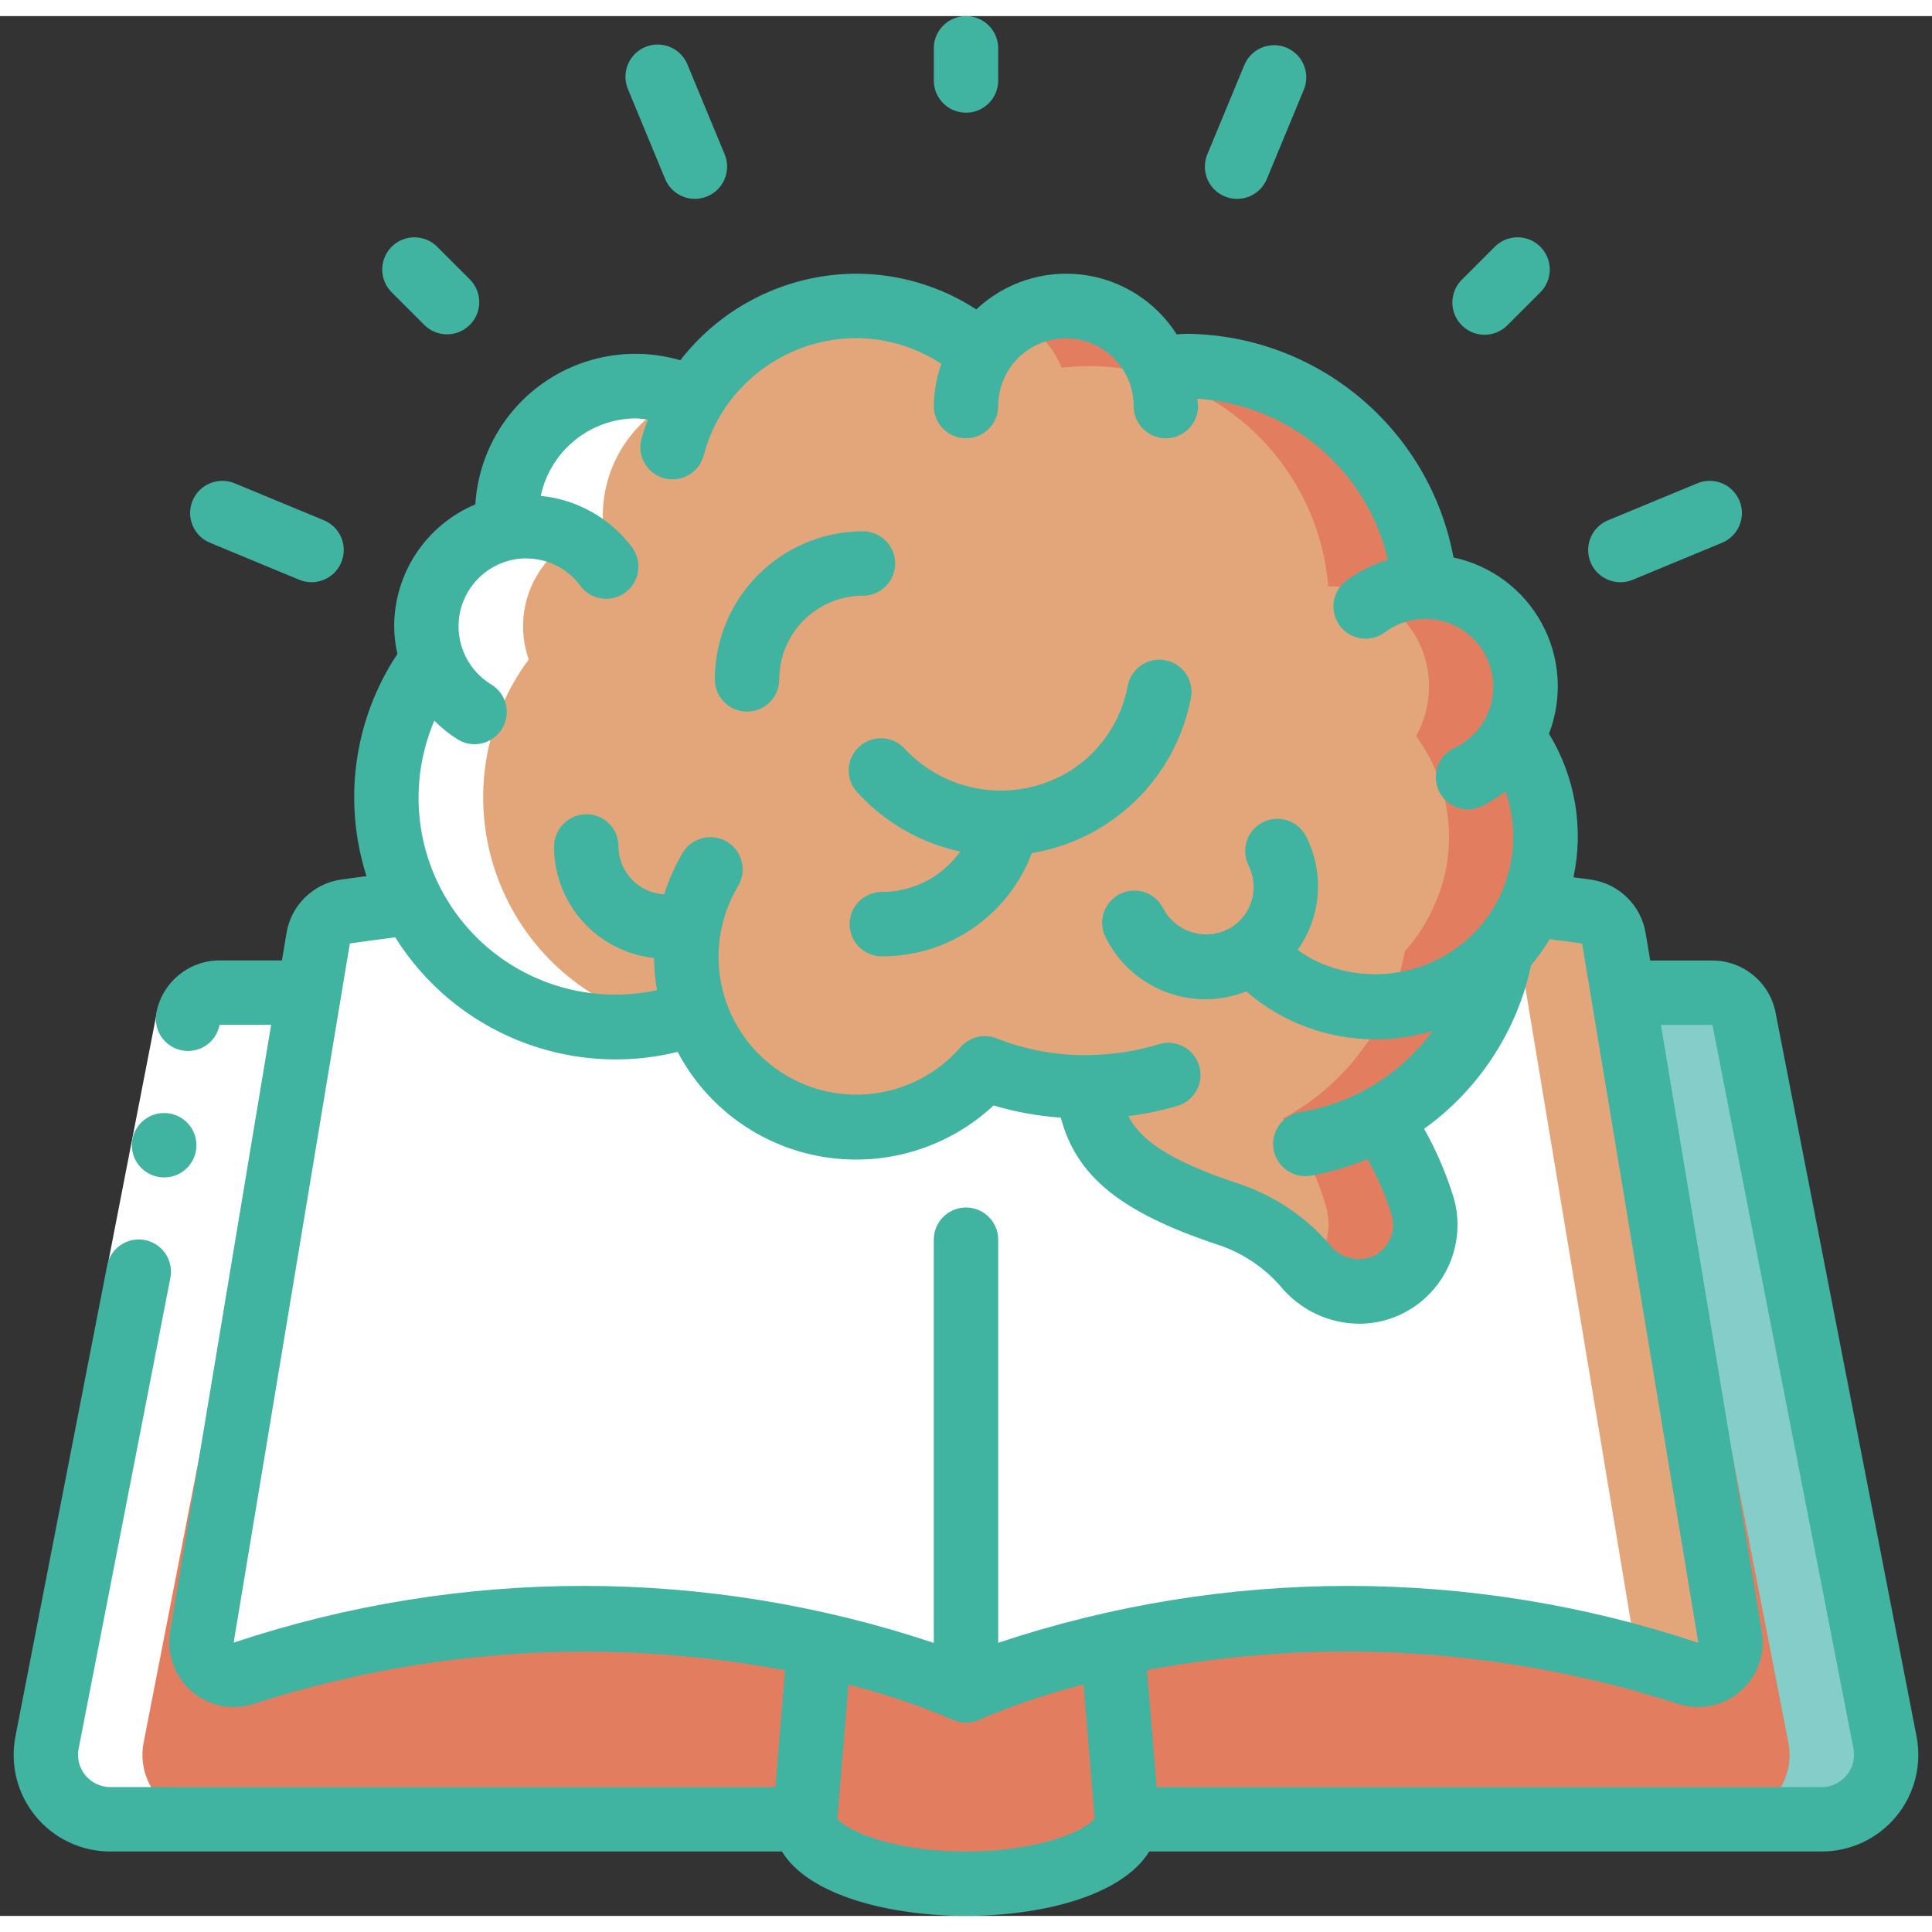 <?xml version="1.0"?>
<svg xmlns="http://www.w3.org/2000/svg" xmlns:xlink="http://www.w3.org/1999/xlink" xmlns:svgjs="http://svgjs.com/svgjs" version="1.1" width="512" height="512" x="0" y="0" viewBox="0 0 60 59" style="enable-background:new 0 0 512 512" xml:space="preserve" class=""><rect x="0" y="0" width="60" height="59" fill="#333333" stroke="none"/><g><g xmlns="http://www.w3.org/2000/svg" id="Page-1" fill="none" fill-rule="evenodd"><g id="026---Idea" fill-rule="nonzero"><path id="Shape" d="m25.45 50.56-.45 5.44h-21.57c-.598.002-1.166-.264-1.547-.725-.381-.461-.537-1.068-.423-1.655l4.38-22.48c.091-.47.502-.809.98-.81h2.78l-3.33 20.02c-.054.343.073.689.335.917.262.228.623.304.955.203 5.777-1.887 11.952-2.201 17.89-.91z" fill="#e37d5f" data-original="#cad9fc" style="" class=""/><path id="Shape" d="m56.57 56h-21.57l-.45-5.44c5.938-1.291 12.113-.977 17.89.91.332.101.693.025.955-.203.262-.228.389-.574.335-.917l-3.33-20.02h2.78c.478.001.889.34.98.81l4.38 22.48c.114.587-.041 1.195-.423 1.655-.381.461-.949.727-1.547.725z" fill="#e37d5f" data-original="#cad9fc" style="" class=""/><path id="Shape" d="m58.54 53.62-4.38-22.48c-.091-.47-.502-.809-.98-.81h-2.78l.007.04c.38.088.673.389.753.77l4.38 22.48c.114.587-.041 1.195-.423 1.655-.381.461-.949.727-1.547.725h3c.598.002 1.166-.264 1.547-.725.381-.461.537-1.068.423-1.655z" fill="#85cdc9" data-original="#a4c2f7" style="" class=""/><path id="Shape" d="m52.44 51.47c-5.777-1.887-11.952-2.201-17.89-.91-1.562.322-3.087.805-4.55 1.44-1.463-.635-2.988-1.118-4.55-1.44-5.938-1.291-12.113-.977-17.89.91-.332.101-.693.025-.955-.203-.262-.228-.389-.574-.335-.917l3.33-20.02.28-1.69c.072-.429.41-.763.84-.83.68-.1 1.38-.2 2.08-.28 1.222 2.375 3.669 3.869 6.34 3.87.843-.001 1.679-.15 2.47-.44.615 1.783 2.135 3.1 3.987 3.456s3.752-.307 4.983-1.736c1.001.389 2.066.589 3.14.59h.06c.21 1.8 1.15 2.86 4.29 3.91.962.307 1.821.875 2.48 1.64.588.728 1.584.984 2.45.63.763-.329 1.257-1.079 1.26-1.91.001-.217-.033-.433-.1-.64-.287-.955-.733-1.854-1.32-2.66 1.987-1.069 3.381-2.982 3.79-5.2.39-.431.704-.925.93-1.46.58.07 1.15.14 1.72.23.43.067.768.401.84.83l.28 1.69 3.33 20.02c.054.343-.073.689-.335.917-.262.228-.623.304-.955.203z" fill="#ffffff" data-original="#ffffff" style="" class=""/><path id="Shape" d="m53.73 50.35-3.33-20.02-.28-1.69c-.072-.429-.41-.763-.84-.83-.57-.09-1.14-.16-1.72-.23-.137.313-.304.611-.5.891.024.054.043.111.057.169l.28 1.69 3.33 20.02c.032.206-.003.416-.1.6.6.157 1.2.326 1.807.521.333.104.696.028.96-.2s.391-.577.336-.921z" fill="#e3a67a" data-original="#e8edfc" style="" class=""/><path id="Shape" d="m35 56c0 1.1-2.24 2-5 2s-5-.9-5-2l.45-5.44c1.562.322 3.087.805 4.55 1.44 1.463-.635 2.988-1.118 4.55-1.44z" fill="#e37d5f" data-original="#cad9fc" style="" class=""/><path id="Shape" d="m48 25.49c.004.72-.146 1.433-.44 2.09-.226.535-.54 1.029-.93 1.46-.409 2.218-1.803 4.131-3.79 5.2.587.806 1.033 1.705 1.32 2.66.067.207.101.423.1.64-.003.831-.497 1.581-1.26 1.91-.866.354-1.862.098-2.45-.63-.659-.765-1.518-1.333-2.48-1.64-3.14-1.05-4.08-2.11-4.29-3.91h-.06c-1.074-.001-2.139-.201-3.14-.59-1.231 1.429-3.131 2.091-4.983 1.736s-3.373-1.673-3.987-3.456c-.791.29-1.627.439-2.47.44-2.703-.002-5.173-1.529-6.383-3.945-1.21-2.417-.954-5.309.663-7.475-.12-.327-.181-.672-.18-1.02-.003-1.486 1.044-2.767 2.5-3.06-.01-.12-.02-.24-.02-.37.001-2.231 1.809-4.039 4.04-4.04.606-.003 1.205.134 1.75.4 1.065-1.792 2.995-2.891 5.08-2.89 1.43-.005 2.812.518 3.88 1.47.613-.989 1.728-1.551 2.888-1.456 1.16.095 2.168.831 2.612 1.906.286-.032.573-.049.86-.05 3.875.006 7.099 2.979 7.42 6.84h.03c.824-0 1.614.328 2.196.912.582.584.907 1.375.904 2.198-.002.539-.14 1.068-.4 1.54.664.909 1.021 2.005 1.02 3.13z" fill="#e3a67a" data-original="#e8edfc" style="" class=""/><path id="Shape" d="m46.98 22.36c.26-.472.398-1.001.4-1.54.003-.824-.323-1.615-.904-2.198-.582-.584-1.372-.912-2.196-.912h-.03c-.321-3.861-3.545-6.834-7.42-6.84-.287.001-.574.018-.86.05-.335-.82-1.005-1.456-1.841-1.748-.836-.292-1.757-.211-2.529.221.618.337 1.102.876 1.37 1.527.286-.032.573-.049.86-.05 3.875.006 7.099 2.979 7.42 6.84h.03c.824-0 1.614.328 2.196.912.582.584.907 1.375.904 2.198-.002.539-.14 1.068-.4 1.54.664.909 1.021 2.005 1.02 3.13.004.72-.146 1.433-.44 2.09-.226.535-.54 1.029-.93 1.46-.409 2.218-1.803 4.131-3.79 5.2.587.806 1.033 1.705 1.32 2.66.067.207.101.423.1.64-.007.527-.216 1.031-.582 1.41.578.626 1.481.832 2.273.52.793-.312 1.312-1.079 1.309-1.93.001-.217-.033-.433-.1-.64-.287-.955-.733-1.854-1.32-2.66 1.987-1.069 3.381-2.982 3.79-5.2.39-.431.704-.925.93-1.46.294-.657.444-1.37.44-2.09.001-1.125-.356-2.221-1.02-3.13z" fill="#e37d5f" data-original="#cad9fc" style="" class=""/><path id="Shape" d="m20.135 31.146c-2.245-.67-4.023-2.393-4.762-4.617-.74-2.223-.349-4.668 1.047-6.549-.298-.849-.214-1.786.231-2.568.445-.782 1.207-1.334 2.089-1.512-.173-1.78.857-3.459 2.523-4.111-1.304-.524-2.787-.332-3.914.507-1.127.839-1.737 2.204-1.609 3.604-.882.178-1.644.729-2.089 1.512-.445.782-.529 1.719-.231 2.568-3.264 4.328-.934 11.69 7.323 11.745" fill="#ffffff" data-original="#ffffff" style="" class=""/><path id="Shape" d="m9.6 30.33h-2.78c-.478.001-.889.34-.98.81l-4.38 22.48c-.114.587.041 1.195.423 1.655.381.461.949.727 1.547.725h3c-.598.002-1.166-.264-1.547-.725-.381-.461-.537-1.068-.423-1.655l4.38-22.48c.091-.47.502-.809.98-.81" fill="#ffffff" data-original="#ffffff" style="" class=""/><path id="Rectangle-path" d="m1.075 34.066h8v2h-8z" fill="#ffffff" transform="matrix(.191 -.982 .982 .191 -30.315 33.341)" data-original="#ffffff" style="" class=""/><g fill="#428dff"><path id="Shape" d="m5.1 36.066c-.552.003-1.002-.443-1.005-.995-.003-.552.443-1.002.995-1.005h.01c.552 0 1 .448 1 1s-.448 1-1 1z" fill="#41b3a1" data-original="#428dff" style="" class=""/><path id="Shape" d="m55.143 30.953c-.181-.942-1.004-1.622-1.963-1.623h-1.931l-.142-.851c-.142-.855-.815-1.523-1.671-1.657-.19-.03-.382-.05-.571-.076.327-1.529.055-3.125-.76-4.459.431-1.118.35-2.368-.22-3.421s-1.574-1.803-2.745-2.053c-.749-4.008-4.236-6.921-8.313-6.946-.1 0-.189.013-.284.016-.652-1.023-1.726-1.702-2.929-1.852-1.204-.15-2.411.246-3.294 1.078-1.111-.722-2.408-1.108-3.734-1.109-2.136.009-4.149 1-5.458 2.688-1.453-.424-3.021-.164-4.259.707-1.239.871-2.014 2.258-2.107 3.769-1.527.642-2.52 2.136-2.521 3.792.003.287.037.573.1.853-1.35 2.035-1.703 4.574-.959 6.9-.268.037-.542.07-.8.108-.86.13-1.54.798-1.684 1.656l-.142.854h-1.936c-.959.001-1.782.681-1.963 1.623-.05.261.005.53.154.75s.379.371.64.421c.063.012.126.018.19.018.479-.002.889-.342.979-.812h1.6l-3.138 18.862c-.11.686.142 1.381.668 1.836.526.455 1.249.606 1.913.398 5.331-1.727 11.01-2.088 16.517-1.048l-.298 3.625h-20.652c-.302 0-.588-.135-.779-.368-.189-.228-.266-.529-.21-.82l2.85-14.627c.106-.542-.247-1.068-.789-1.174-.542-.106-1.068.247-1.174.789l-2.849 14.628c-.171.88.061 1.791.632 2.483.571.691 1.422 1.091 2.319 1.089h20.854c.828 1.366 3.344 2 5.716 2 2.347 0 4.839-.619 5.691-2h20.879c.897.002 1.747-.398 2.318-1.089.571-.691.803-1.602.633-2.482zm-38.8-14.109c.663-.002 1.287.313 1.679.848.329.444.956.537 1.4.208s.537-.956.208-1.4c-.679-.908-1.708-1.488-2.836-1.6.298-1.4 1.533-2.403 2.965-2.407.122.006.244.02.364.04-.08.205-.151.414-.21.626-.124.529.197 1.061.723 1.197.527.136 1.065-.174 1.213-.697.114-.44.288-.861.519-1.252.887-1.486 2.487-2.399 4.218-2.407.942.004 1.862.282 2.649.8-.15.421-.229.864-.235 1.311 0 .552.448 1 1 1s1-.448 1-1c0-1.162.942-2.103 2.103-2.103s2.103.942 2.103 2.103c0 .552.448 1 1 1s1-.448 1-1c0-.077-.019-.15-.023-.227 2.863.177 5.271 2.212 5.922 5.006-.466.136-.905.354-1.294.645-.286.214-.436.565-.393.92.043.355.271.66.6.8.329.14.707.095.993-.12.799-.592 1.903-.544 2.649.113.746.658.93 1.747.443 2.614-.218.383-.548.689-.947.876-.418.202-.642.666-.54 1.119.102.453.502.777.966.781.147 0.0.291-.032.424-.095.265-.128.515-.285.747-.467.517 1.47.193 3.104-.846 4.265l-.024.025c-1.303 1.411-3.381 1.793-5.1.936-.168-.089-.33-.19-.484-.302.737-1.033.838-2.389.264-3.52-.161-.319-.48-.528-.836-.549-.357-.02-.697.151-.893.45s-.218.68-.057.999c.329.661.124 1.463-.482 1.885-.356.237-.795.312-1.209.206s-.764-.382-.963-.76c-.16-.32-.478-.53-.835-.551-.357-.021-.698.149-.894.448-.197.298-.22.679-.06.998.586 1.184 1.795 1.932 3.116 1.928.43-.003.856-.087 1.255-.247.357.313.751.581 1.172.8 1.425.739 3.083.892 4.619.427-.988 1.349-2.467 2.256-4.118 2.525-.514.084-.877.547-.836 1.066.041.519.473.919.993.921.053-0.0.106-.004.159-.012.609-.105 1.204-.279 1.774-.518.308.545.558 1.12.746 1.717.034.104.052.213.052.323-0.0.432-.258.823-.656.992-.46.178-.982.038-1.291-.347-.774-.909-1.789-1.583-2.927-1.945-2.161-.724-2.995-1.371-3.349-2.075.519-.065 1.032-.172 1.533-.32.342-.105.601-.384.681-.733.08-.348-.032-.713-.294-.956s-.633-.328-.975-.223c-.561.172-1.14.279-1.726.317-1.128.088-2.262-.083-3.314-.5-.395-.154-.844-.042-1.121.279-1.456 1.672-3.948 1.957-5.743.655-1.795-1.302-2.3-3.758-1.163-5.662.184-.307.19-.69.016-1.003s-.502-.51-.861-.515-.693.18-.877.487c-.239.406-.43.838-.572 1.287-.787-.041-1.408-.686-1.421-1.474v-.025c-.001-.264-.106-.517-.294-.702-.188-.185-.442-.288-.706-.285-.555.005-1.001.457-1 1.012.004 1.773 1.342 3.26 3.105 3.451.004.335.034.67.091 1-2.233.483-4.549-.319-6.004-2.081-1.455-1.761-1.806-4.187-.91-6.288.224.226.473.425.744.593.472.277 1.079.122 1.362-.347.283-.469.135-1.078-.33-1.366-.812-.488-1.199-1.457-.948-2.371.252-.913 1.081-1.548 2.028-1.551zm-9.087 33.67 3.609-21.714c.461-.068.937-.128 1.41-.19 1.849 2.955 5.385 4.389 8.77 3.558.909 1.726 2.571 2.93 4.495 3.256 1.924.326 3.889-.263 5.317-1.593.68.203 1.38.329 2.087.378.483 1.832 1.879 2.942 4.812 3.925.791.248 1.496.712 2.036 1.341.6.714 1.483 1.129 2.416 1.135.408-0.0.812-.082 1.187-.242 1.134-.484 1.869-1.598 1.869-2.831.001-.321-.05-.641-.152-.946-.225-.707-.521-1.388-.884-2.035 1.7-1.222 2.885-3.034 3.323-5.082.213-.253.406-.523.576-.806.335.043.67.081 1.007.137l3.61 21.714c-7.056-2.356-14.688-2.356-21.744 0v-12.519c0-.552-.448-1-1-1s-1 .448-1 1v12.522c-7.056-2.358-14.687-2.361-21.744-.008zm22.744 6.486c-2.409 0-3.791-.712-3.994-1.029l.344-4.15c1.1.274 2.176.635 3.218 1.079.135.065.282.099.432.1.15-0.0.298-.034.433-.1 1.042-.447 2.117-.81 3.217-1.086l.344 4.156c-.203.318-1.585 1.03-3.994 1.03zm27.349-2.368c-.191.233-.477.368-.779.368h-20.649l-.3-3.632c5.51-1.037 11.191-.674 16.524 1.057.663.205 1.386.052 1.909-.404.524-.456.774-1.15.663-1.835l-3.135-18.855h1.6l4.38 22.48c.055.292-.023.593-.213.821z" fill="#41b3a1" data-original="#428dff" style="" class=""/><path id="Shape" d="m26.686 22.685c-.409.37-.441 1.002-.071 1.412.848.937 1.969 1.583 3.205 1.848-.56.789-1.467 1.256-2.434 1.255-.552 0-1 .448-1 1s.448 1 1 1c2.07.008 3.928-1.27 4.659-3.207 2.487-.412 4.455-2.326 4.937-4.8.074-.354-.048-.72-.32-.958-.272-.238-.652-.311-.992-.19-.341.121-.59.416-.651.772-.196 1.031-.791 1.944-1.656 2.539-1.664 1.121-3.895.866-5.264-.6-.37-.409-1.002-.441-1.412-.071z" fill="#41b3a1" data-original="#428dff" style="" class=""/><path id="Shape" d="m23.2 21.6c.552 0 1-.448 1-1 0-.69.274-1.351.762-1.838s1.149-.762 1.838-.762c.552 0 1-.448 1-1s-.448-1-1-1c-2.539.003-4.597 2.061-4.6 4.6 0 .265.105.52.293.707s.442.293.707.293z" fill="#41b3a1" data-original="#428dff" style="" class=""/><path id="Shape" d="m31 2v-1c0-.552-.448-1-1-1s-1 .448-1 1v1c0 .552.448 1 1 1s1-.448 1-1z" fill="#41b3a1" data-original="#428dff" style="" class=""/><path id="Shape" d="m46.41 7.176-1 1c-.26.251-.364.623-.273.973.092.35.365.623.714.714.35.092.721-.013.973-.273l1-1c.26-.251.364-.623.273-.973-.092-.35-.365-.623-.714-.714-.35-.092-.721.013-.973.273z" fill="#41b3a1" data-original="#428dff" style="" class=""/><path id="Shape" d="m13.883 9.883c.404-0.0.769-.244.924-.617s.069-.804-.217-1.09l-1-1c-.251-.26-.623-.364-.973-.273-.35.092-.623.365-.714.714-.092.35.013.721.273.973l1 1c.187.188.442.293.707.293z" fill="#41b3a1" data-original="#428dff" style="" class=""/><path id="Shape" d="m21.581 5.675c.131-0.0.261-.026.383-.076.245-.102.44-.296.541-.541s.101-.521-0-.766l-1.149-2.772c-.132-.338-.436-.578-.795-.627-.359-.05-.717.099-.935.388s-.263.674-.117 1.006l1.148 2.772c.155.374.52.617.924.617z" fill="#41b3a1" data-original="#428dff" style="" class=""/><path id="Shape" d="m39.95.979c-.51-.211-1.095.031-1.306.541l-1.149 2.772c-.102.245-.102.521-.001.766.101.245.296.44.542.542.122.05.252.076.383.076.404 0.0.769-.243.924-.617l1.148-2.772c.102-.245.102-.521.001-.766-.101-.245-.296-.44-.542-.542z" fill="#41b3a1" data-original="#428dff" style="" class=""/><path id="Shape" d="m50.325 17.582c.131-0.0.262-.026.383-.077l2.771-1.148c.33-.137.562-.439.609-.793.047-.354-.099-.706-.383-.924-.283-.218-.661-.267-.991-.131l-2.772 1.148c-.442.182-.694.651-.601 1.12.093.469.506.806.984.805z" fill="#41b3a1" data-original="#428dff" style="" class=""/><path id="Shape" d="m9.292 17.505c.51.212 1.095-.031 1.307-.541s-.031-1.095-.541-1.307l-2.772-1.148c-.51-.211-1.095.031-1.306.541s.031 1.095.541 1.306z" fill="#41b3a1" data-original="#428dff" style="" class=""/></g></g></g></g></svg>
